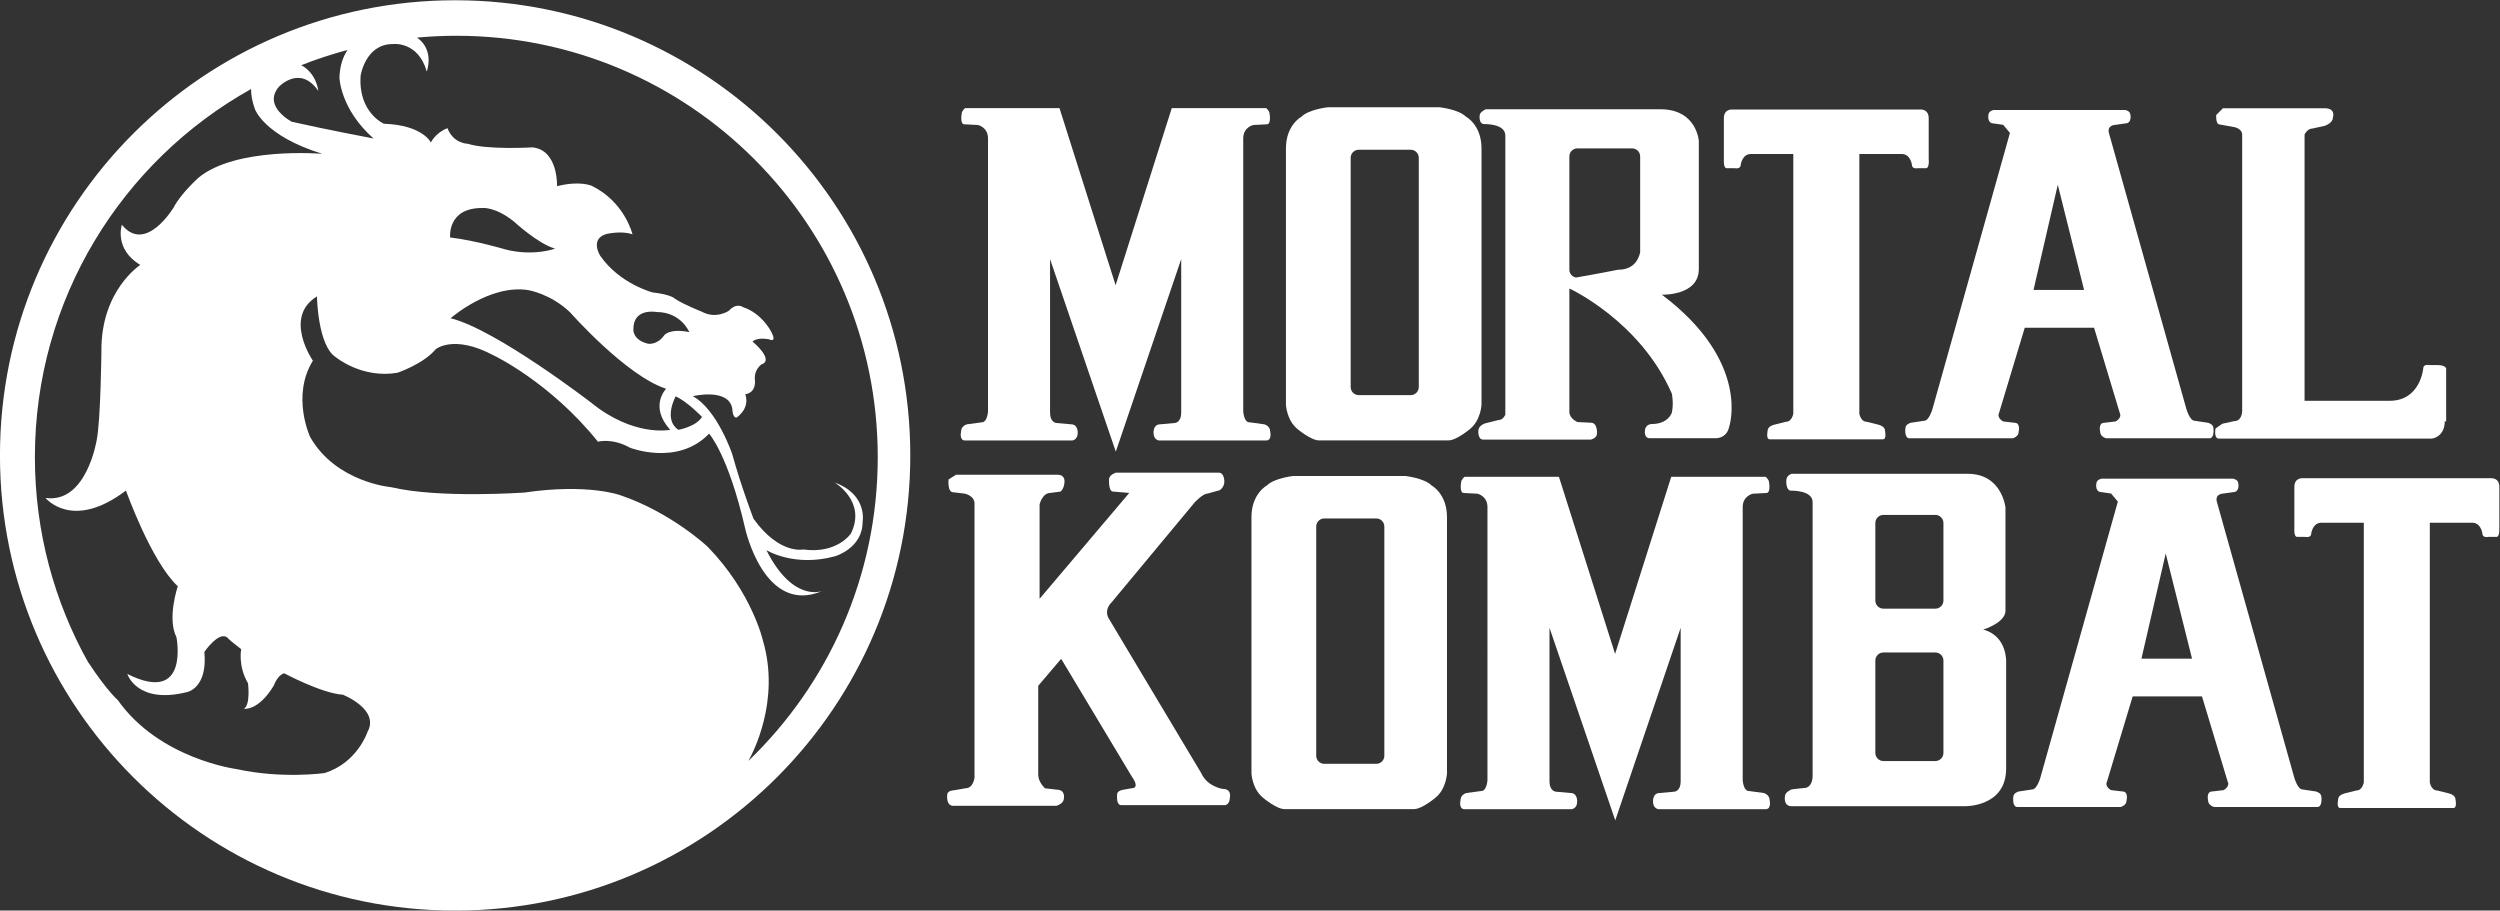 <?xml version="1.0" encoding="UTF-8" standalone="no"?>
<!-- Created with Inkscape (http://www.inkscape.org/) -->

<svg
   xmlns:dc="http://purl.org/dc/elements/1.1/"
   xmlns:cc="http://creativecommons.org/ns#"
   xmlns:rdf="http://www.w3.org/1999/02/22-rdf-syntax-ns#"
   xmlns:svg="http://www.w3.org/2000/svg"
   xmlns="http://www.w3.org/2000/svg"
   xmlns:sodipodi="http://sodipodi.sourceforge.net/DTD/sodipodi-0.dtd"
   xmlns:inkscape="http://www.inkscape.org/namespaces/inkscape"
   version="1.1"
   id="svg2"
   xml:space="preserve"
   width="450.625"
   height="164.128"
   viewBox="0 0 450.625 164.128"
   sodipodi:docname="mortalkombat.svg"
   inkscape:version="0.92.5 (2060ec1f9f, 2020-04-08)"><rect x="0" y="0" width="450.625" height="164.128" fill="#333333" stroke="none"/><defs
     id="defs6"><clipPath
       clipPathUnits="userSpaceOnUse"
       id="clipPath18"><path
         d="M 0,396.85 H 595.28 V 0 H 0 Z"
         id="path16"
         inkscape:connector-curvature="0" /></clipPath><clipPath
       clipPathUnits="userSpaceOnUse"
       id="clipPath34"><path
         d="m 175.135,266.175 c 0,0 -9.999,-16.667 -40.167,-28 v 0 l -4.916,-12.75 -5.334,0.083 c 0,0 -5.749,-10.584 -37.416,-24.833 v 0 h 33.083 c 0,-1 -14.388,-46.875 -33.756,-65.5 v 0 c 0,0 59.756,10.5 77.006,85.249 v 0 l 5.5,16.001 h 38 l 19.25,29.75 z"
         id="path32"
         inkscape:connector-curvature="0" /></clipPath><linearGradient
       x1="0"
       y1="0"
       x2="1"
       y2="0"
       gradientUnits="userSpaceOnUse"
       gradientTransform="matrix(91.664,158.766,158.766,-91.664,96.747,129.333)"
       spreadMethod="pad"
       id="linearGradient50"><stop
         style="stop-opacity:1;stop-color:#295da9"
         offset="0"
         id="stop40" /><stop
         style="stop-opacity:1;stop-color:#295da9"
         offset="0.005"
         id="stop42" /><stop
         style="stop-opacity:1;stop-color:#295da9"
         offset="0.336"
         id="stop44" /><stop
         style="stop-opacity:1;stop-color:#272e65"
         offset="0.796"
         id="stop46" /><stop
         style="stop-opacity:1;stop-color:#272e65"
         offset="1"
         id="stop48" /></linearGradient><clipPath
       clipPathUnits="userSpaceOnUse"
       id="clipPath60"><path
         d="M 0,396.85 H 595.28 V 0 H 0 Z"
         id="path58"
         inkscape:connector-curvature="0" /></clipPath><clipPath
       clipPathUnits="userSpaceOnUse"
       id="clipPath72"><path
         d="m 191.189,251.41 -2.814,-6.94 7.784,-0.094 -7.316,-19.037 h 8.722 l 7.315,19.131 h 7.034 l 2.721,6.94 z"
         id="path70"
         inkscape:connector-curvature="0" /></clipPath><linearGradient
       x1="0"
       y1="0"
       x2="1"
       y2="0"
       gradientUnits="userSpaceOnUse"
       gradientTransform="matrix(-1.1e-6,-26.071,-26.071,1.1e-6,201.505,251.41)"
       spreadMethod="pad"
       id="linearGradient86"><stop
         style="stop-opacity:1;stop-color:#e6342a"
         offset="0"
         id="stop78" /><stop
         style="stop-opacity:1;stop-color:#e6342a"
         offset="0.01"
         id="stop80" /><stop
         style="stop-opacity:1;stop-color:#f9b233"
         offset="0.99"
         id="stop82" /><stop
         style="stop-opacity:1;stop-color:#f9b233"
         offset="1"
         id="stop84" /></linearGradient><clipPath
       clipPathUnits="userSpaceOnUse"
       id="clipPath96"><path
         d="m 239.206,251.41 c -0.281,0 -3.844,-9.471 -3.844,-9.471 v 0 h -10.599 l 3.095,9.471 h -8.44 l -9.754,-26.071 h 8.536 l 3.749,9.66 h 10.973 l -3.562,-9.66 h 8.814 c 0,0 9.566,26.071 9.847,26.071 v 0 c 0.188,0 -3.667,0.001 -6.342,0.001 v 0 c -1.337,0 -2.38,0 -2.473,-0.001"
         id="path94"
         inkscape:connector-curvature="0" /></clipPath><linearGradient
       x1="0"
       y1="0"
       x2="1"
       y2="0"
       gradientUnits="userSpaceOnUse"
       gradientTransform="matrix(-1.1e-6,-26.072,-26.072,1.1e-6,228.846,251.411)"
       spreadMethod="pad"
       id="linearGradient110"><stop
         style="stop-opacity:1;stop-color:#e6342a"
         offset="0"
         id="stop102" /><stop
         style="stop-opacity:1;stop-color:#e6342a"
         offset="0.01"
         id="stop104" /><stop
         style="stop-opacity:1;stop-color:#f9b233"
         offset="0.99"
         id="stop106" /><stop
         style="stop-opacity:1;stop-color:#f9b233"
         offset="1"
         id="stop108" /></linearGradient><clipPath
       clipPathUnits="userSpaceOnUse"
       id="clipPath120"><path
         d="m 252.526,251.41 -9.755,-26.071 h 23.165 l 2.439,6.847 h -14.35 l 1.031,2.907 h 14.35 l 2.625,6.751 h -14.347 l 1.031,2.627 h 14.255 l 3.001,6.939 z"
         id="path118"
         inkscape:connector-curvature="0" /></clipPath><linearGradient
       x1="0"
       y1="0"
       x2="1"
       y2="0"
       gradientUnits="userSpaceOnUse"
       gradientTransform="matrix(-1.1e-6,-26.071,-26.071,1.1e-6,259.371,251.41)"
       spreadMethod="pad"
       id="linearGradient134"><stop
         style="stop-opacity:1;stop-color:#e6342a"
         offset="0"
         id="stop126" /><stop
         style="stop-opacity:1;stop-color:#e6342a"
         offset="0.01"
         id="stop128" /><stop
         style="stop-opacity:1;stop-color:#f9b233"
         offset="0.99"
         id="stop130" /><stop
         style="stop-opacity:1;stop-color:#f9b233"
         offset="1"
         id="stop132" /></linearGradient><clipPath
       clipPathUnits="userSpaceOnUse"
       id="clipPath144"><path
         d="m 309.733,251.41 -11.821,-10.502 h -1.026 l 3.751,10.502 h -8.628 l -9.847,-26.071 h 8.722 l 4.97,13.035 4.501,-13.035 h 8.816 l -4.596,14.068 13.504,12.003 z"
         id="path142"
         inkscape:connector-curvature="0" /></clipPath><linearGradient
       x1="0"
       y1="0"
       x2="1"
       y2="0"
       gradientUnits="userSpaceOnUse"
       gradientTransform="matrix(-1.1e-6,-26.071,-26.071,1.1e-6,300.121,251.41)"
       spreadMethod="pad"
       id="linearGradient158"><stop
         style="stop-opacity:1;stop-color:#e6342a"
         offset="0"
         id="stop150" /><stop
         style="stop-opacity:1;stop-color:#e6342a"
         offset="0.01"
         id="stop152" /><stop
         style="stop-opacity:1;stop-color:#f9b233"
         offset="0.99"
         id="stop154" /><stop
         style="stop-opacity:1;stop-color:#f9b233"
         offset="1"
         id="stop156" /></linearGradient><clipPath
       clipPathUnits="userSpaceOnUse"
       id="clipPath168"><path
         d="m 323.051,251.41 -9.845,-26.071 h 9.002 l 9.566,26.071 z"
         id="path166"
         inkscape:connector-curvature="0" /></clipPath><linearGradient
       x1="0"
       y1="0"
       x2="1"
       y2="0"
       gradientUnits="userSpaceOnUse"
       gradientTransform="matrix(-1.1e-6,-26.071,-26.071,1.1e-6,322.49,251.41)"
       spreadMethod="pad"
       id="linearGradient182"><stop
         style="stop-opacity:1;stop-color:#e6342a"
         offset="0"
         id="stop174" /><stop
         style="stop-opacity:1;stop-color:#e6342a"
         offset="0.01"
         id="stop176" /><stop
         style="stop-opacity:1;stop-color:#f9b233"
         offset="0.99"
         id="stop178" /><stop
         style="stop-opacity:1;stop-color:#f9b233"
         offset="1"
         id="stop180" /></linearGradient><clipPath
       clipPathUnits="userSpaceOnUse"
       id="clipPath192"><path
         d="m 360.689,251.421 c -2.012,-0.027 -3.922,-0.054 -3.965,-0.011 v 0 c -0.095,0.093 -4.877,-13.036 -4.877,-13.036 v 0 l -7.409,13.036 h -7.691 l -10.035,-26.071 h 8.629 l 5.346,13.881 8.064,-13.881 h 6.848 c 0,0 9.611,25.931 9.751,26.071 v 0 c 0.034,0.034 -0.447,0.046 -1.197,0.046 v 0 c -0.906,0 -2.205,-0.017 -3.464,-0.035"
         id="path190"
         inkscape:connector-curvature="0" /></clipPath><linearGradient
       x1="0"
       y1="0"
       x2="1"
       y2="0"
       gradientUnits="userSpaceOnUse"
       gradientTransform="matrix(-1.1e-6,-26.117,-26.117,1.1e-6,346.032,251.456)"
       spreadMethod="pad"
       id="linearGradient206"><stop
         style="stop-opacity:1;stop-color:#e6342a"
         offset="0"
         id="stop198" /><stop
         style="stop-opacity:1;stop-color:#e6342a"
         offset="0.01"
         id="stop200" /><stop
         style="stop-opacity:1;stop-color:#f9b233"
         offset="0.99"
         id="stop202" /><stop
         style="stop-opacity:1;stop-color:#f9b233"
         offset="1"
         id="stop204" /></linearGradient><clipPath
       clipPathUnits="userSpaceOnUse"
       id="clipPath216"><path
         d="m 372.73,249.739 c -1.891,-1.032 -3.723,-2.258 -5.258,-3.774 v 0 c -3.106,-3.063 -5.965,-7.91 -4.909,-12.448 v 0 c 0.541,-2.327 2.196,-4.237 4.119,-5.588 v 0 c 1.501,-1.053 3.24,-1.746 5.034,-2.102 v 0 c 4.794,-0.949 9.897,-0.488 14.759,-0.488 v 0 l 6.176,16.891 c 0,0 -9.992,-0.182 -9.931,0 v 0 c 0.06,0.181 -5.994,-6.965 -5.994,-6.965 v 0 h 4.48 l -1.211,-2.725 c -11.445,-0.787 -8.237,6.238 -8.237,6.238 v 0 c 3.27,6.783 9.206,6.056 9.206,6.056 v 0 h 8.539 l 5.929,6.616 c -0.543,-0.027 -8.169,0.006 -8.169,0.006 v 0 c -1.35,0.099 -2.595,0.142 -3.742,0.142 v 0 c -7.551,0 -10.791,-1.859 -10.791,-1.859 m 22.702,1.711 c 0.038,0.002 0.042,0.004 0.006,0.006 v 0 z"
         id="path214"
         inkscape:connector-curvature="0" /></clipPath><linearGradient
       x1="0"
       y1="0"
       x2="1"
       y2="0"
       gradientUnits="userSpaceOnUse"
       gradientTransform="matrix(-1.2e-6,-26.371,-26.371,1.2e-6,378.901,251.598)"
       spreadMethod="pad"
       id="linearGradient230"><stop
         style="stop-opacity:1;stop-color:#e6342a"
         offset="0"
         id="stop222" /><stop
         style="stop-opacity:1;stop-color:#e6342a"
         offset="0.01"
         id="stop224" /><stop
         style="stop-opacity:1;stop-color:#f9b233"
         offset="0.99"
         id="stop226" /><stop
         style="stop-opacity:1;stop-color:#f9b233"
         offset="1"
         id="stop228" /></linearGradient><clipPath
       clipPathUnits="userSpaceOnUse"
       id="clipPath240"><path
         d="m 413.146,249.066 c -8.706,-5.017 -13.081,-13.743 -9.766,-19.49 v 0 c 3.308,-5.75 13.056,-6.348 21.767,-1.331 v 0 c 8.703,5.016 13.075,13.744 9.762,19.493 v 0 c -1.802,3.131 -5.512,4.733 -9.925,4.733 v 0 c -3.69,0.001 -7.871,-1.12 -11.838,-3.405 m 0.202,-14.591 c -1.597,2.203 -0.335,5.842 2.815,8.126 v 0 c 3.154,2.285 7.006,2.35 8.602,0.146 v 0 c 1.597,-2.204 0.336,-5.843 -2.814,-8.127 v 0 c -1.614,-1.169 -3.411,-1.757 -4.995,-1.757 v 0 c -1.511,0 -2.828,0.535 -3.608,1.612"
         id="path238"
         inkscape:connector-curvature="0" /></clipPath><linearGradient
       x1="0"
       y1="0"
       x2="1"
       y2="0"
       gradientUnits="userSpaceOnUse"
       gradientTransform="matrix(-1.2e-6,-27.631,-27.631,1.2e-6,419.145,252.471)"
       spreadMethod="pad"
       id="linearGradient254"><stop
         style="stop-opacity:1;stop-color:#e6342a"
         offset="0"
         id="stop246" /><stop
         style="stop-opacity:1;stop-color:#e6342a"
         offset="0.01"
         id="stop248" /><stop
         style="stop-opacity:1;stop-color:#f9b233"
         offset="0.99"
         id="stop250" /><stop
         style="stop-opacity:1;stop-color:#f9b233"
         offset="1"
         id="stop252" /></linearGradient><clipPath
       clipPathUnits="userSpaceOnUse"
       id="clipPath264"><path
         d="m 442.66,251.599 -9.989,-25.957 h 8.994 l 3.447,9.871 h 13.844 l 2.687,6.835 h -13.552 l 0.877,2.627 h 13.902 l 2.57,6.624 z"
         id="path262"
         inkscape:connector-curvature="0" /></clipPath><linearGradient
       x1="0"
       y1="0"
       x2="1"
       y2="0"
       gradientUnits="userSpaceOnUse"
       gradientTransform="matrix(-1.1e-6,-25.957,-25.957,1.1e-6,449.056,251.599)"
       spreadMethod="pad"
       id="linearGradient278"><stop
         style="stop-opacity:1;stop-color:#e6342a"
         offset="0"
         id="stop270" /><stop
         style="stop-opacity:1;stop-color:#e6342a"
         offset="0.01"
         id="stop272" /><stop
         style="stop-opacity:1;stop-color:#f9b233"
         offset="0.99"
         id="stop274" /><stop
         style="stop-opacity:1;stop-color:#f9b233"
         offset="1"
         id="stop276" /></linearGradient><clipPath
       clipPathUnits="userSpaceOnUse"
       id="clipPath288"><path
         d="M 0,396.85 H 595.28 V 0 H 0 Z"
         id="path286"
         inkscape:connector-curvature="0" /></clipPath><clipPath
       clipPathUnits="userSpaceOnUse"
       id="clipPath332"><path
         d="m 191.189,251.41 -2.814,-6.94 7.784,-0.094 -7.316,-19.037 h 8.722 l 7.315,19.131 h 7.034 l 2.721,6.94 z"
         id="path330"
         inkscape:connector-curvature="0" /></clipPath><linearGradient
       x1="0"
       y1="0"
       x2="1"
       y2="0"
       gradientUnits="userSpaceOnUse"
       gradientTransform="matrix(-1.1e-6,-26.071,-26.071,1.1e-6,201.505,251.41)"
       spreadMethod="pad"
       id="linearGradient346"><stop
         style="stop-opacity:1;stop-color:#e6342a"
         offset="0"
         id="stop338" /><stop
         style="stop-opacity:1;stop-color:#e6342a"
         offset="0.01"
         id="stop340" /><stop
         style="stop-opacity:1;stop-color:#f9b233"
         offset="0.99"
         id="stop342" /><stop
         style="stop-opacity:1;stop-color:#f9b233"
         offset="1"
         id="stop344" /></linearGradient><clipPath
       clipPathUnits="userSpaceOnUse"
       id="clipPath356"><path
         d="m 239.206,251.41 c -0.281,0 -3.844,-9.471 -3.844,-9.471 v 0 h -10.599 l 3.095,9.471 h -8.44 l -9.754,-26.071 h 8.536 l 3.749,9.66 h 10.973 l -3.562,-9.66 h 8.814 c 0,0 9.566,26.071 9.847,26.071 v 0 c 0.188,0 -3.667,0.001 -6.342,0.001 v 0 c -1.337,0 -2.38,0 -2.473,-0.001"
         id="path354"
         inkscape:connector-curvature="0" /></clipPath><linearGradient
       x1="0"
       y1="0"
       x2="1"
       y2="0"
       gradientUnits="userSpaceOnUse"
       gradientTransform="matrix(-1.1e-6,-26.072,-26.072,1.1e-6,228.846,251.411)"
       spreadMethod="pad"
       id="linearGradient370"><stop
         style="stop-opacity:1;stop-color:#e6342a"
         offset="0"
         id="stop362" /><stop
         style="stop-opacity:1;stop-color:#e6342a"
         offset="0.01"
         id="stop364" /><stop
         style="stop-opacity:1;stop-color:#f9b233"
         offset="0.99"
         id="stop366" /><stop
         style="stop-opacity:1;stop-color:#f9b233"
         offset="1"
         id="stop368" /></linearGradient><clipPath
       clipPathUnits="userSpaceOnUse"
       id="clipPath380"><path
         d="m 252.526,251.41 -9.755,-26.071 h 23.165 l 2.439,6.847 h -14.35 l 1.031,2.907 h 14.35 l 2.625,6.751 h -14.347 l 1.031,2.627 h 14.255 l 3.001,6.939 z"
         id="path378"
         inkscape:connector-curvature="0" /></clipPath><linearGradient
       x1="0"
       y1="0"
       x2="1"
       y2="0"
       gradientUnits="userSpaceOnUse"
       gradientTransform="matrix(-1.1e-6,-26.071,-26.071,1.1e-6,259.371,251.41)"
       spreadMethod="pad"
       id="linearGradient394"><stop
         style="stop-opacity:1;stop-color:#e6342a"
         offset="0"
         id="stop386" /><stop
         style="stop-opacity:1;stop-color:#e6342a"
         offset="0.01"
         id="stop388" /><stop
         style="stop-opacity:1;stop-color:#f9b233"
         offset="0.99"
         id="stop390" /><stop
         style="stop-opacity:1;stop-color:#f9b233"
         offset="1"
         id="stop392" /></linearGradient><clipPath
       clipPathUnits="userSpaceOnUse"
       id="clipPath404"><path
         d="m 309.733,251.41 -11.821,-10.502 h -1.026 l 3.751,10.502 h -8.628 l -9.847,-26.071 h 8.722 l 4.97,13.035 4.501,-13.035 h 8.816 l -4.596,14.068 13.504,12.003 z"
         id="path402"
         inkscape:connector-curvature="0" /></clipPath><linearGradient
       x1="0"
       y1="0"
       x2="1"
       y2="0"
       gradientUnits="userSpaceOnUse"
       gradientTransform="matrix(-1.1e-6,-26.071,-26.071,1.1e-6,300.121,251.41)"
       spreadMethod="pad"
       id="linearGradient418"><stop
         style="stop-opacity:1;stop-color:#e6342a"
         offset="0"
         id="stop410" /><stop
         style="stop-opacity:1;stop-color:#e6342a"
         offset="0.01"
         id="stop412" /><stop
         style="stop-opacity:1;stop-color:#f9b233"
         offset="0.99"
         id="stop414" /><stop
         style="stop-opacity:1;stop-color:#f9b233"
         offset="1"
         id="stop416" /></linearGradient><clipPath
       clipPathUnits="userSpaceOnUse"
       id="clipPath428"><path
         d="m 323.051,251.41 -9.845,-26.071 h 9.002 l 9.566,26.071 z"
         id="path426"
         inkscape:connector-curvature="0" /></clipPath><linearGradient
       x1="0"
       y1="0"
       x2="1"
       y2="0"
       gradientUnits="userSpaceOnUse"
       gradientTransform="matrix(-1.1e-6,-26.071,-26.071,1.1e-6,322.49,251.41)"
       spreadMethod="pad"
       id="linearGradient442"><stop
         style="stop-opacity:1;stop-color:#e6342a"
         offset="0"
         id="stop434" /><stop
         style="stop-opacity:1;stop-color:#e6342a"
         offset="0.01"
         id="stop436" /><stop
         style="stop-opacity:1;stop-color:#f9b233"
         offset="0.99"
         id="stop438" /><stop
         style="stop-opacity:1;stop-color:#f9b233"
         offset="1"
         id="stop440" /></linearGradient><clipPath
       clipPathUnits="userSpaceOnUse"
       id="clipPath452"><path
         d="m 360.689,251.421 c -2.012,-0.027 -3.922,-0.054 -3.965,-0.011 v 0 c -0.095,0.093 -4.877,-13.036 -4.877,-13.036 v 0 l -7.409,13.036 h -7.691 l -10.035,-26.071 h 8.629 l 5.346,13.881 8.064,-13.881 h 6.848 c 0,0 9.611,25.931 9.751,26.071 v 0 c 0.034,0.034 -0.447,0.046 -1.197,0.046 v 0 c -0.906,0 -2.205,-0.017 -3.464,-0.035"
         id="path450"
         inkscape:connector-curvature="0" /></clipPath><linearGradient
       x1="0"
       y1="0"
       x2="1"
       y2="0"
       gradientUnits="userSpaceOnUse"
       gradientTransform="matrix(-1.1e-6,-26.117,-26.117,1.1e-6,346.032,251.456)"
       spreadMethod="pad"
       id="linearGradient466"><stop
         style="stop-opacity:1;stop-color:#e6342a"
         offset="0"
         id="stop458" /><stop
         style="stop-opacity:1;stop-color:#e6342a"
         offset="0.01"
         id="stop460" /><stop
         style="stop-opacity:1;stop-color:#f9b233"
         offset="0.99"
         id="stop462" /><stop
         style="stop-opacity:1;stop-color:#f9b233"
         offset="1"
         id="stop464" /></linearGradient><clipPath
       clipPathUnits="userSpaceOnUse"
       id="clipPath476"><path
         d="m 372.73,249.739 c -1.891,-1.032 -3.723,-2.258 -5.258,-3.774 v 0 c -3.106,-3.063 -5.965,-7.91 -4.909,-12.448 v 0 c 0.541,-2.327 2.196,-4.237 4.119,-5.588 v 0 c 1.501,-1.053 3.24,-1.746 5.034,-2.102 v 0 c 4.794,-0.949 9.897,-0.488 14.759,-0.488 v 0 l 6.176,16.891 c 0,0 -9.992,-0.182 -9.931,0 v 0 c 0.06,0.181 -5.994,-6.965 -5.994,-6.965 v 0 h 4.48 l -1.211,-2.725 c -11.445,-0.787 -8.237,6.238 -8.237,6.238 v 0 c 3.27,6.783 9.206,6.056 9.206,6.056 v 0 h 8.539 l 5.929,6.616 c -0.543,-0.027 -8.169,0.006 -8.169,0.006 v 0 c -1.35,0.099 -2.595,0.142 -3.742,0.142 v 0 c -7.551,0 -10.791,-1.859 -10.791,-1.859 m 22.702,1.711 c 0.038,0.002 0.042,0.004 0.006,0.006 v 0 z"
         id="path474"
         inkscape:connector-curvature="0" /></clipPath><linearGradient
       x1="0"
       y1="0"
       x2="1"
       y2="0"
       gradientUnits="userSpaceOnUse"
       gradientTransform="matrix(-1.2e-6,-26.371,-26.371,1.2e-6,378.901,251.598)"
       spreadMethod="pad"
       id="linearGradient490"><stop
         style="stop-opacity:1;stop-color:#e6342a"
         offset="0"
         id="stop482" /><stop
         style="stop-opacity:1;stop-color:#e6342a"
         offset="0.01"
         id="stop484" /><stop
         style="stop-opacity:1;stop-color:#f9b233"
         offset="0.99"
         id="stop486" /><stop
         style="stop-opacity:1;stop-color:#f9b233"
         offset="1"
         id="stop488" /></linearGradient><clipPath
       clipPathUnits="userSpaceOnUse"
       id="clipPath500"><path
         d="m 413.146,249.066 c -8.706,-5.017 -13.081,-13.743 -9.766,-19.49 v 0 c 3.308,-5.75 13.056,-6.348 21.767,-1.331 v 0 c 8.703,5.016 13.075,13.744 9.762,19.493 v 0 c -1.802,3.131 -5.512,4.733 -9.925,4.733 v 0 c -3.69,0.001 -7.871,-1.12 -11.838,-3.405 m 0.202,-14.591 c -1.597,2.203 -0.335,5.842 2.815,8.126 v 0 c 3.154,2.285 7.006,2.35 8.602,0.146 v 0 c 1.597,-2.204 0.336,-5.843 -2.814,-8.127 v 0 c -1.614,-1.169 -3.411,-1.757 -4.995,-1.757 v 0 c -1.511,0 -2.828,0.535 -3.608,1.612"
         id="path498"
         inkscape:connector-curvature="0" /></clipPath><linearGradient
       x1="0"
       y1="0"
       x2="1"
       y2="0"
       gradientUnits="userSpaceOnUse"
       gradientTransform="matrix(-1.2e-6,-27.631,-27.631,1.2e-6,419.145,252.471)"
       spreadMethod="pad"
       id="linearGradient514"><stop
         style="stop-opacity:1;stop-color:#e6342a"
         offset="0"
         id="stop506" /><stop
         style="stop-opacity:1;stop-color:#e6342a"
         offset="0.01"
         id="stop508" /><stop
         style="stop-opacity:1;stop-color:#f9b233"
         offset="0.99"
         id="stop510" /><stop
         style="stop-opacity:1;stop-color:#f9b233"
         offset="1"
         id="stop512" /></linearGradient><clipPath
       clipPathUnits="userSpaceOnUse"
       id="clipPath524"><path
         d="m 442.66,251.599 -9.989,-25.957 h 8.994 l 3.447,9.871 h 13.844 l 2.687,6.835 h -13.552 l 0.877,2.627 h 13.902 l 2.57,6.624 z"
         id="path522"
         inkscape:connector-curvature="0" /></clipPath><linearGradient
       x1="0"
       y1="0"
       x2="1"
       y2="0"
       gradientUnits="userSpaceOnUse"
       gradientTransform="matrix(-1.1e-6,-25.957,-25.957,1.1e-6,449.056,251.599)"
       spreadMethod="pad"
       id="linearGradient538"><stop
         style="stop-opacity:1;stop-color:#e6342a"
         offset="0"
         id="stop530" /><stop
         style="stop-opacity:1;stop-color:#e6342a"
         offset="0.01"
         id="stop532" /><stop
         style="stop-opacity:1;stop-color:#f9b233"
         offset="0.99"
         id="stop534" /><stop
         style="stop-opacity:1;stop-color:#f9b233"
         offset="1"
         id="stop536" /></linearGradient><clipPath
       clipPathUnits="userSpaceOnUse"
       id="clipPath548"><path
         d="M 0,396.85 H 595.28 V 0 H 0 Z"
         id="path546"
         inkscape:connector-curvature="0" /></clipPath><clipPath
       clipPathUnits="userSpaceOnUse"
       id="clipPath588"><path
         d="m 148.96,216.082 -22.375,-59.125 h 16.25 l 9.125,24.25 h 21 l 5.25,14.375 h -20.625 l 2.625,6.625 h 20.375 l 4.875,13.875 z"
         id="path586"
         inkscape:connector-curvature="0" /></clipPath><linearGradient
       x1="0"
       y1="0"
       x2="1"
       y2="0"
       gradientUnits="userSpaceOnUse"
       gradientTransform="matrix(-2.6e-6,-59.125,-59.125,2.6e-6,156.022,216.082)"
       spreadMethod="pad"
       id="linearGradient602"><stop
         style="stop-opacity:1;stop-color:#ea5b0b"
         offset="0"
         id="stop594" /><stop
         style="stop-opacity:1;stop-color:#fcea12"
         offset="0.486"
         id="stop596" /><stop
         style="stop-opacity:1;stop-color:#fcea12"
         offset="0.99"
         id="stop598" /><stop
         style="stop-opacity:1;stop-color:#fcea12"
         offset="1"
         id="stop600" /></linearGradient><clipPath
       clipPathUnits="userSpaceOnUse"
       id="clipPath612"><path
         d="m 194.085,216.082 -23.25,-59.125 h 16.5 l 22.875,59.125 z"
         id="path610"
         inkscape:connector-curvature="0" /></clipPath><linearGradient
       x1="0"
       y1="0"
       x2="1"
       y2="0"
       gradientUnits="userSpaceOnUse"
       gradientTransform="matrix(-2.6e-6,-59.125,-59.125,2.6e-6,190.522,216.082)"
       spreadMethod="pad"
       id="linearGradient626"><stop
         style="stop-opacity:1;stop-color:#ea5b0b"
         offset="0"
         id="stop618" /><stop
         style="stop-opacity:1;stop-color:#fcea12"
         offset="0.486"
         id="stop620" /><stop
         style="stop-opacity:1;stop-color:#fcea12"
         offset="0.99"
         id="stop622" /><stop
         style="stop-opacity:1;stop-color:#fcea12"
         offset="1"
         id="stop624" /></linearGradient><clipPath
       clipPathUnits="userSpaceOnUse"
       id="clipPath636"><path
         d="m 241.085,216.082 c -4.824,-0.195 -10.177,-1.072 -14.635,-2.97 v 0 c -6.127,-2.608 -12.083,-7.142 -15.815,-12.678 v 0 c -3.477,-5.157 -6.548,-10.403 -7.111,-16.805 v 0 c -0.247,-2.816 -0.388,-5.62 0.003,-8.43 v 0 c 0.651,-4.683 2.12,-9.931 5.647,-13.273 v 0 c 2.449,-2.317 6.604,-4.969 10.136,-4.969 v 0 h 21.326 l 13.074,34.375 -19,0.125 -11.75,-14.5 h 8.75 l -2.5,-5.75 c -6.924,-0.537 -10.308,5.512 -9.954,11.716 v 0 c 0.169,2.97 1.818,6.758 3.329,9.282 v 0 c 2.778,4.644 7.625,7.383 12.726,8.785 v 0 c 2.477,0.681 5.029,1.039 7.594,1.151 v 0 c 1.278,0.054 2.557,0.047 3.835,0.007 v 0 c 0.497,-0.015 3.6,-0.496 3.845,-0.191 v 0 c 0.007,0.01 11.375,14.125 11.375,14.125 v 0 z"
         id="path634"
         inkscape:connector-curvature="0" /></clipPath><linearGradient
       x1="0"
       y1="0"
       x2="1"
       y2="0"
       gradientUnits="userSpaceOnUse"
       gradientTransform="matrix(-2.6e-6,-59.125,-59.125,2.6e-6,232.622,216.082)"
       spreadMethod="pad"
       id="linearGradient650"><stop
         style="stop-opacity:1;stop-color:#ea5b0b"
         offset="0"
         id="stop642" /><stop
         style="stop-opacity:1;stop-color:#fcea12"
         offset="0.486"
         id="stop644" /><stop
         style="stop-opacity:1;stop-color:#fcea12"
         offset="0.99"
         id="stop646" /><stop
         style="stop-opacity:1;stop-color:#fcea12"
         offset="1"
         id="stop648" /></linearGradient><clipPath
       clipPathUnits="userSpaceOnUse"
       id="clipPath660"><path
         d="m 301.084,216.082 -8.499,-20.625 h -14.75 l 8.125,20.625 h -16.25 l -23.25,-59.125 h 16.75 l 9.5,24.5 14.25,-0.125 -8.875,-24.375 h 16.5 l 22.499,59.125 z"
         id="path658"
         inkscape:connector-curvature="0" /></clipPath><linearGradient
       x1="0"
       y1="0"
       x2="1"
       y2="0"
       gradientUnits="userSpaceOnUse"
       gradientTransform="matrix(-2.6e-6,-59.125,-59.125,2.6e-6,281.772,216.082)"
       spreadMethod="pad"
       id="linearGradient674"><stop
         style="stop-opacity:1;stop-color:#ea5b0b"
         offset="0"
         id="stop666" /><stop
         style="stop-opacity:1;stop-color:#fcea12"
         offset="0.486"
         id="stop668" /><stop
         style="stop-opacity:1;stop-color:#fcea12"
         offset="0.99"
         id="stop670" /><stop
         style="stop-opacity:1;stop-color:#fcea12"
         offset="1"
         id="stop672" /></linearGradient><clipPath
       clipPathUnits="userSpaceOnUse"
       id="clipPath684"><path
         d="m 322.959,216.082 -5.25,-13.625 h 12.375 l -17.125,-45.5 h 16.375 l 17.5,45.5 h 11.5 l 5.375,13.625 z"
         id="path682"
         inkscape:connector-curvature="0" /></clipPath><linearGradient
       x1="0"
       y1="0"
       x2="1"
       y2="0"
       gradientUnits="userSpaceOnUse"
       gradientTransform="matrix(-2.6e-6,-59.125,-59.125,2.6e-6,338.334,216.082)"
       spreadMethod="pad"
       id="linearGradient698"><stop
         style="stop-opacity:1;stop-color:#ea5b0b"
         offset="0"
         id="stop690" /><stop
         style="stop-opacity:1;stop-color:#fcea12"
         offset="0.486"
         id="stop692" /><stop
         style="stop-opacity:1;stop-color:#fcea12"
         offset="0.99"
         id="stop694" /><stop
         style="stop-opacity:1;stop-color:#fcea12"
         offset="1"
         id="stop696" /></linearGradient><clipPath
       clipPathUnits="userSpaceOnUse"
       id="clipPath708"><path
         d="m 370.604,216.082 -22.299,-59.125 h 40.726 l 4.928,14.469 h -24.293 l 4.108,9.975 h 22.181 l 5.047,14.084 h -21.83 l 2.699,7.16 h 22.533 l 5.047,13.437 z"
         id="path706"
         inkscape:connector-curvature="0" /></clipPath><linearGradient
       x1="0"
       y1="0"
       x2="1"
       y2="0"
       gradientUnits="userSpaceOnUse"
       gradientTransform="matrix(-2.6e-6,-59.125,-59.125,2.6e-6,378.878,216.082)"
       spreadMethod="pad"
       id="linearGradient722"><stop
         style="stop-opacity:1;stop-color:#ea5b0b"
         offset="0"
         id="stop714" /><stop
         style="stop-opacity:1;stop-color:#fcea12"
         offset="0.486"
         id="stop716" /><stop
         style="stop-opacity:1;stop-color:#fcea12"
         offset="0.99"
         id="stop718" /><stop
         style="stop-opacity:1;stop-color:#fcea12"
         offset="1"
         id="stop720" /></linearGradient><clipPath
       clipPathUnits="userSpaceOnUse"
       id="clipPath732"><path
         d="m 417.084,216.082 -22.25,-59.125 h 16.25 l 9.375,24.125 2.5,-24.125 h 16.125 l -1.875,25.875 c 12.375,9.875 13.375,21 13.375,21 v 0 c 1.25,11.5 -5.875,12.25 -5.875,12.25 v 0 z m 7.084,-24.875 c 0,0.001 5.916,15.166 5.916,15.166 v 0 h 3.918 c 0.594,0 1.256,-1.117 1.498,-1.518 v 0 c 0.699,-1.16 0.871,-2.404 0.611,-3.725 v 0 c -0.588,-2.97 -2.081,-5.862 -4.378,-7.862 v 0 c -0.923,-0.804 -1.975,-1.438 -3.155,-1.78 v 0 c -0.416,-0.122 -3.917,-0.284 -4.363,-0.284 v 0 c -0.031,0 -0.047,0.001 -0.047,0.003"
         id="path730"
         inkscape:connector-curvature="0" /></clipPath><linearGradient
       x1="0"
       y1="0"
       x2="1"
       y2="0"
       gradientUnits="userSpaceOnUse"
       gradientTransform="matrix(-2.6e-6,-59.125,-59.125,2.6e-6,422.783,216.082)"
       spreadMethod="pad"
       id="linearGradient746"><stop
         style="stop-opacity:1;stop-color:#ea5b0b"
         offset="0"
         id="stop738" /><stop
         style="stop-opacity:1;stop-color:#fcea12"
         offset="0.486"
         id="stop740" /><stop
         style="stop-opacity:1;stop-color:#fcea12"
         offset="0.99"
         id="stop742" /><stop
         style="stop-opacity:1;stop-color:#fcea12"
         offset="1"
         id="stop744" /></linearGradient><clipPath
       clipPathUnits="userSpaceOnUse"
       id="clipPath756"><path
         d="m 474.496,215.932 c -1.789,-0.625 -3.612,-1.411 -5.261,-2.348 v 0 c -3.093,-1.756 -6.069,-3.848 -8.342,-6.616 v 0 c -0.995,-1.209 -1.926,-2.552 -2.678,-3.928 v 0 c -1.946,-3.556 -3.424,-7.574 -2.031,-11.582 v 0 c 1.392,-4.004 4.962,-7.476 8.525,-9.626 v 0 c 0,0 7.668,-4.334 6.625,-7.125 v 0 c 0,0 -4.748,-9.792 -23.5,1.125 v 0 c 0,0 -5.998,-14.998 -6,-15 v 0 c -0.24,-0.602 7.772,-3.207 8.174,-3.31 v 0 c 6.6,-1.7 13.812,-1.44 20.23,0.884 v 0 c 4.994,1.806 9.631,4.746 13.141,8.751 v 0 c 1,1.141 1.888,2.381 2.668,3.682 v 0 c 2.523,4.205 4.381,9.526 1.883,14.184 v 0 c -2.157,4.02 -6.723,6.056 -10.379,8.452 v 0 c -2.227,1.46 -7.9,3.987 -5.443,7.533 v 0 c 0.562,0.812 1.617,1.536 2.529,1.896 v 0 c 1.023,0.404 2.246,0.674 3.351,0.687 v 0 c 1.848,0.02 3.826,-0.386 5.596,-0.884 v 0 c 0,0 5.687,-2.562 8.75,-7.5 v 0 c 0,0 5.998,16.744 6,16.75 v 0 c 0.25,0.702 -3.582,2.373 -4.072,2.607 v 0 c -3.717,1.774 -7.695,2.736 -11.694,2.736 v 0 c -2.706,10e-4 -5.42,-0.44 -8.072,-1.368"
         id="path754"
         inkscape:connector-curvature="0" /></clipPath><linearGradient
       x1="0"
       y1="0"
       x2="1"
       y2="0"
       gradientUnits="userSpaceOnUse"
       gradientTransform="matrix(-2.7e-6,-60.877,-60.877,2.7e-6,470.088,217.3)"
       spreadMethod="pad"
       id="linearGradient770"><stop
         style="stop-opacity:1;stop-color:#ea5b0b"
         offset="0"
         id="stop762" /><stop
         style="stop-opacity:1;stop-color:#fcea12"
         offset="0.486"
         id="stop764" /><stop
         style="stop-opacity:1;stop-color:#fcea12"
         offset="0.99"
         id="stop766" /><stop
         style="stop-opacity:1;stop-color:#fcea12"
         offset="1"
         id="stop768" /></linearGradient></defs><sodipodi:namedview
     pagecolor="#ffffff"
     bordercolor="#666666"
     borderopacity="1"
     objecttolerance="10"
     gridtolerance="10"
     guidetolerance="10"
     inkscape:pageopacity="0"
     inkscape:pageshadow="2"
     inkscape:window-width="1366"
     inkscape:window-height="740"
     id="namedview4"
     showgrid="false"
     inkscape:pagecheckerboard="true"
     inkscape:zoom="1.5091348"
     inkscape:cx="178.47797"
     inkscape:cy="37.080152"
     inkscape:window-x="0"
     inkscape:window-y="0"
     inkscape:window-maximized="1"
     inkscape:current-layer="g10" /><g
     id="g10"
     inkscape:groupmode="layer"
     inkscape:label="the-king-of-fighters-seeklogo.com"
     transform="matrix(1.333,0,0,-1.333,-27.968,188.813)"><path
       style="fill:#ffffff;fill-opacity:1;fill-rule:evenodd;stroke-width:0.734"
       inkscape:connector-curvature="0"
       id="path12"
       d="m 82.524,141.61 c -33.99,0 -61.548,-27.558 -61.548,-61.548 0,-33.99 27.558,-61.548 61.548,-61.548 33.99,0 61.548,27.558 61.548,61.548 0,33.99 -27.558,61.548 -61.548,61.548 z M 58.675,129.893 c 0,0 2.859,3.079 5.348,-0.543 0,0 -0.215,2.372 -2.309,3.476 2.029,0.803 4.116,1.491 6.251,2.061 -0.603,-0.922 -1.034,-2.133 -1.084,-3.726 0,0 0.092,-4.255 4.61,-8.241 0,0 -6.27,1.176 -11.063,2.262 0,0 -3.965,2.082 -1.752,4.707 z M 70.659,42.63 c 0,0 -1.383,-4.164 -5.809,-5.522 0,0 -5.717,-0.815 -11.893,0.543 0,0 -10.422,1.357 -16.045,9.324 0,0 -1.476,1.267 -3.965,5.07 v -0.043 c -4.615,8.234 -7.248,17.72 -7.248,27.825 0,21.393 11.794,40.035 29.233,49.782 -0.01,-0.745 0.132,-1.633 0.513,-2.698 0,0 1.199,-3.621 9.127,-6.066 0,0 -11.71,0.996 -16.784,-3.258 0,0 -2.398,-2.173 -3.319,-3.983 0,0 -3.781,-6.337 -7.008,-2.353 0,0 -1.107,-3.26 2.49,-5.432 0,0 -5.348,-3.441 -5.256,-11.675 0,0 -0.092,-9.324 -0.645,-12.041 0,0 -1.383,-8.6 -6.916,-7.783 0,0 3.596,-4.526 10.88,0.995 0,0 3.412,-9.599 7.008,-12.942 0,0 -1.475,-4.346 -0.184,-6.88 0,0 1.844,-9.233 -6.64,-4.98 0,0 1.291,-4.164 8.114,-2.443 0,0 2.766,0.543 2.305,5.431 0,0 2.121,3.078 3.227,1.811 0,0 0,-0.09 1.752,-1.448 0,0 -0.461,-2.263 0.923,-4.617 0,0 0.369,-2.897 -0.554,-3.44 0,0 1.937,-0.362 4.058,3.168 0,0 0.461,1.358 1.383,1.63 0,0 5.071,-2.716 7.931,-2.897 0,0 5.072,-1.991 3.319,-5.069 z m 51.52,-3.873 c 0.54,0.95 4.369,8.1 1.964,16.277 0,0 -1.476,6.519 -7.467,12.674 0,0 -4.887,4.616 -11.801,6.97 0,0 -4.335,1.63 -13.005,0.362 0,0 -11.527,-0.815 -17.98,0.724 0,0 -7.467,0.634 -10.971,6.79 0,0 -2.581,5.522 0.369,10.317 0,0 -4.058,5.884 0.553,8.691 0,0 0.092,-6.699 2.582,-8.241 0,0 3.504,-2.897 8.297,-2.082 0,0 3.504,1.177 5.164,3.168 0,0 2.398,2.082 7.84,-0.814 0,0 7.657,-3.621 14.11,-11.675 0,0 1.936,0.544 4.334,-0.814 0,0 6.454,-2.534 10.697,1.901 0,0 2.582,-2.806 4.887,-12.857 0,0 2.583,-11.766 10.422,-8.417 0,0 -3.966,-1.63 -7.558,5.522 0,0 3.78,-2.354 9.317,-0.815 0,0 3.688,1.087 3.688,4.617 0,0 0.739,3.711 -3.78,5.341 0,0 4.334,-2.535 2.212,-6.88 0,0 -1.844,-2.807 -6.454,-2.173 0,0 -3.227,-0.724 -6.732,4.164 0,0 -1.752,4.617 -2.858,8.691 0,0 -2.03,6.065 -5.348,7.875 0,0 4.887,1.177 5.348,-1.72 0,0 0,-1.177 0.552,-1.177 0,0 1.752,1.056 1.26,2.987 l -0.062,0.181 c 0,0 1.537,0.06 1.291,2.113 0,0 -0.122,1.146 0.922,1.931 0,0 1.844,0.361 -1.23,3.077 0,0 0.553,0.604 2.213,0.302 0,0 1.168,-0.603 0.308,1.027 0,0 -1.23,2.475 -3.811,3.319 0,0 -0.86,0.663 -1.906,-0.484 0,0 -1.721,-1.206 -3.688,-0.12 0,0 -2.336,0.905 -3.627,1.751 0,0 -0.43,0.543 -3.012,0.844 0,0 -4.426,1.147 -7.072,4.949 0,0 -1.476,2.294 0.861,2.957 0,0 2.089,0.482 3.504,-0.061 0,0 -1.045,4.406 -5.533,6.578 0,0 -1.597,0.724 -4.672,-0.06 0,0 0.185,4.888 -3.319,5.25 0,0 -6.087,-0.362 -8.733,0.483 0,0 -1.967,7e-4 -2.766,2.112 0,0 -1.475,-0.483 -2.243,-1.931 0,0 -1.106,2.354 -6.363,2.534 0,0 -3.504,1.54 -3.135,6.519 0,0 0.645,4.254 4.334,4.254 0,0 3.412,0.453 4.61,-3.712 0,0 1.09,2.886 -1.319,4.585 1.751,0.162 3.524,0.249 5.317,0.249 31.471,0 56.981,-25.51 56.981,-56.981 0,-16.136 -6.708,-30.704 -17.488,-41.069 z m -11.372,57.558 c -0.984,-1.388 -2.213,-1.146 -2.213,-1.146 -2.152,0.543 -1.967,1.992 -1.967,1.992 0,2.897 3.135,2.293 3.135,2.293 3.319,0 4.426,-2.716 4.426,-2.716 -2.705,0.543 -3.381,-0.422 -3.381,-0.422 z m 5.102,-11.041 c -0.799,-1.328 -3.196,-1.75 -3.196,-1.75 -2.09,1.388 -0.369,4.526 -0.369,4.526 1.598,-0.724 3.565,-2.775 3.565,-2.775 z m -4.856,3.802 c 0,0 -2.336,-2.353 0.553,-5.552 0,0 -4.918,-1.026 -10.697,3.68 0,0 -12.85,9.894 -18.994,11.407 0,0 5.286,4.647 10.514,3.802 0,0 3.012,-0.482 5.655,-3.018 0,0 7.558,-8.571 12.97,-10.317 z M 89.35,107.907 c 0,0 -3.996,1.207 -7.502,1.629 0,0 -0.43,3.983 4.303,3.983 0,0 1.721,0.241 4.303,-1.81 0,0 3.32,-3.077 5.594,-3.681 0,0 -2.889,-1.087 -6.7,-0.12" /><path
       style="fill:#ffffff;fill-rule:evenodd;stroke-width:2.509"
       inkscape:connector-curvature="0"
       id="path14"
       d="m 192.741,83.267 c 0,0.821 -0.822,1.005 -0.822,1.005 l -2.006,0.271 c -0.73,0 -0.82,1.462 -0.82,1.462 v 36.916 c 0,1.549 1.366,1.823 1.366,1.823 l 1.824,0.093 c 0.639,0 0.366,1.459 0.366,1.459 0,0.364 -0.456,0.728 -0.456,0.728 h -12.764 l -7.593,-23.947 -7.59,23.947 h -12.764 c 0,0 -0.456,-0.364 -0.456,-0.728 0,0 -0.275,-1.459 0.364,-1.459 l 1.823,-0.093 c 0,0 1.368,-0.274 1.368,-1.823 V 86.004 c 0,0 -0.091,-1.462 -0.821,-1.462 l -2.006,-0.271 c 0,0 -0.82,-0.184 -0.82,-1.005 0,0 -0.274,-1.185 0.547,-1.185 h 14.497 c 0,0 0.73,0.093 0.73,1.005 0,0 0.091,1.185 -0.912,1.185 l -2.006,0.18 c 0,0 -0.82,0.093 -0.82,1.369 v 20.79 l 8.89,-26.039 8.846,26.039 V 85.821 c 0,-1.275 -0.82,-1.369 -0.82,-1.369 l -2.006,-0.18 c -1.004,0 -0.912,-1.185 -0.912,-1.185 0,-0.912 0.729,-1.005 0.729,-1.005 h 14.497 c 0.82,0 0.548,1.185 0.548,1.185" /><path
       style="fill:#ffffff;fill-rule:evenodd;stroke-width:2.509"
       inkscape:connector-curvature="0"
       id="path16-6"
       d="m 260.278,33.411 c 0,0.821 -0.818,1.005 -0.818,1.005 l -2.007,0.271 c -0.731,0 -0.821,1.462 -0.821,1.462 v 36.916 c 0,1.549 1.369,1.823 1.369,1.823 l 1.823,0.093 c 0.641,0 0.367,1.459 0.367,1.459 0,0.364 -0.46,0.728 -0.46,0.728 h -12.764 l -7.59,-23.947 -7.593,23.947 h -12.767 c 0,0 -0.454,-0.364 -0.454,-0.728 0,0 -0.274,-1.459 0.364,-1.459 l 1.823,-0.093 c 0,0 1.369,-0.274 1.369,-1.823 V 36.148 c 0,0 -0.089,-1.462 -0.821,-1.462 l -2.007,-0.271 c 0,0 -0.821,-0.184 -0.821,-1.005 0,0 -0.271,-1.185 0.548,-1.185 h 14.497 c 0,0 0.731,0.093 0.731,1.005 0,0 0.094,1.185 -0.912,1.185 l -2.003,0.18 c 0,0 -0.824,0.093 -0.824,1.369 v 20.79 l 8.892,-26.039 8.844,26.039 V 35.964 c 0,-1.275 -0.818,-1.369 -0.818,-1.369 l -2.006,-0.18 c -1.002,0 -0.912,-1.185 -0.912,-1.185 0,-0.912 0.728,-1.005 0.728,-1.005 h 14.497 c 0.821,0 0.548,1.185 0.548,1.185" /><path
       style="fill:#ffffff;fill-rule:evenodd;stroke-width:2.509"
       inkscape:connector-curvature="0"
       id="path18"
       d="m 219.213,125.862 c -1.003,1.005 -3.557,1.275 -3.557,1.275 h -15.137 c 0,0 -2.551,-0.271 -3.554,-1.275 0,0 -2.097,-1.095 -2.097,-4.284 V 86.925 c 0,0 0.091,-2.097 1.55,-3.282 0,0 1.823,-1.549 2.917,-1.549 h 17.51 c 1.094,0 2.919,1.549 2.919,1.549 1.457,1.185 1.55,3.282 1.55,3.282 v 34.654 c 0,3.189 -2.098,4.284 -2.098,4.284 z m -6.382,-36.555 c 0,-0.602 -0.49,-1.092 -1.094,-1.092 h -7.022 c -0.604,0 -1.094,0.49 -1.094,1.092 v 30.996 c 0,0.605 0.49,1.095 1.094,1.095 h 7.022 c 0.604,0 1.094,-0.49 1.094,-1.095 V 89.307" /><path
       style="fill:#ffffff;fill-rule:evenodd;stroke-width:2.509"
       inkscape:connector-curvature="0"
       id="path20"
       d="m 214.554,76.006 c -1.002,1.005 -3.557,1.275 -3.557,1.275 h -15.137 c 0,0 -2.553,-0.271 -3.557,-1.275 0,0 -2.097,-1.095 -2.097,-4.284 V 37.068 c 0,0 0.089,-2.097 1.549,-3.282 0,0 1.823,-1.549 2.917,-1.549 h 17.507 c 1.095,0 2.917,1.549 2.917,1.549 1.459,1.185 1.549,3.282 1.549,3.282 v 34.654 c 0,3.189 -2.097,4.284 -2.097,4.284 z m -6.38,-36.555 c 0,-0.602 -0.49,-1.092 -1.095,-1.092 h -7.022 c -0.605,0 -1.095,0.49 -1.095,1.092 v 30.996 c 0,0.605 0.49,1.095 1.095,1.095 h 7.022 c 0.605,0 1.095,-0.49 1.095,-1.095 v -30.996" /><path
       style="fill:#ffffff;fill-rule:evenodd;stroke-width:2.509"
       inkscape:connector-curvature="0"
       id="path22"
       d="m 245.684,101.797 c 0,0 5.015,-0.183 5.015,3.465 v 17.325 c 0,0 -0.274,4.284 -5.198,4.284 H 221.889 c 0,0 -0.82,-0.364 -0.82,-0.818 0,0 -0.183,-1.188 0.637,-1.188 0,0 2.828,0.093 2.828,-1.549 V 85.581 c 0,0 -0.274,-0.731 -0.912,-0.731 l -1.824,-0.454 c 0,0 -0.912,-0.274 -0.912,-1.005 0,0 -0.091,-1.185 0.638,-1.185 h 14.588 c 0,0 0.82,0.183 0.82,0.821 0,0 0.091,1.459 -0.82,1.459 l -1.825,0.09 c 0,0 -1.094,0.457 -1.094,1.369 v 16.687 c 0,0 9.573,-4.377 13.859,-14.223 0,0 0.274,-1.278 0,-2.553 0,0 -0.454,-1.549 -2.736,-1.549 0,0 -0.912,-0.002 -0.912,-1.005 0,0 -0.089,-0.912 0.638,-0.912 h 8.755 c 0,0 1.64,-0.183 2.006,1.549 0,0 3.008,8.755 -9.118,17.871 z m -2.919,5.725 c -0.247,-1.104 -0.975,-2.352 -3.008,-2.352 0,0 -2.999,-0.599 -5.672,-1.053 -0.503,0.099 -0.892,0.52 -0.892,1.053 v 15.32 c 0,0.605 0.49,1.092 1.094,1.092 h 7.386 c 0.605,0 1.094,-0.487 1.094,-1.092 v -12.969" /><path
       style="fill:#ffffff;fill-rule:evenodd;stroke-width:2.509"
       inkscape:connector-curvature="0"
       id="path24"
       d="m 281.782,120.087 v 5.564 c 0,1.275 -1.095,1.185 -1.095,1.185 h -25.509 c 0,0 -1.094,0.09 -1.094,-1.185 v -5.564 c 0,0 -0.089,-1.182 0.366,-1.182 h 1.094 c 0,0 0.82,-0.183 0.82,0.454 0,0 0.183,1.459 1.367,1.459 h 5.744 V 85.707 c 0,0 -0.183,-1.095 -1.004,-1.095 l -1.459,-0.364 c 0,0 -1.002,-0.184 -1.002,-0.821 0,0 -0.274,-1.185 0.274,-1.185 h 15.308 c 0.548,0 0.275,1.185 0.275,1.185 0,0.638 -1.002,0.821 -1.002,0.821 l -1.461,0.364 c -0.82,0 -1.001,1.095 -1.001,1.095 v 35.111 h 5.744 c 1.186,0 1.368,-1.459 1.368,-1.459 0,-0.638 0.82,-0.454 0.82,-0.454 h 1.094 c 0.456,0 0.366,1.182 0.366,1.182" /><path
       style="fill:#ffffff;fill-rule:evenodd;stroke-width:2.509"
       inkscape:connector-curvature="0"
       id="path26"
       d="m 358.945,70.23 v 5.564 c 0,1.275 -1.092,1.185 -1.092,1.185 h -25.533 c 0,0 -1.092,0.09 -1.092,-1.185 V 70.23 c 0,0 -0.094,-1.182 0.364,-1.182 h 1.095 c 0,0 0.821,-0.183 0.821,0.454 0,0 0.181,1.459 1.369,1.459 h 5.742 V 35.85 c 0,0 -0.183,-1.095 -1.005,-1.095 l -1.459,-0.364 c 0,0 -1.002,-0.184 -1.002,-0.821 0,0 -0.274,-1.185 0.274,-1.185 h 15.305 c 0.55,0 0.277,1.185 0.277,1.185 0,0.638 -1.002,0.821 -1.002,0.821 l -1.462,0.364 c -0.821,0 -1.002,1.095 -1.002,1.095 V 70.961 h 5.742 c 1.188,0 1.369,-1.459 1.369,-1.459 0,-0.638 0.821,-0.454 0.821,-0.454 h 1.095 c 0.457,0 0.364,1.182 0.364,1.182" /><path
       style="fill:#ffffff;fill-rule:evenodd;stroke-width:2.509"
       inkscape:connector-curvature="0"
       id="path28"
       d="m 320.286,83.748 c 0,0.547 -0.73,0.728 -0.73,0.728 l -1.824,0.274 c -0.638,0 -1.094,1.549 -1.094,1.549 l -10.488,37.373 c -0.272,1.095 0.911,1.095 0.911,1.095 l 1.279,0.184 c 0.911,0 0.728,1.095 0.728,1.095 0,0.638 -0.728,0.728 -0.728,0.728 h -17.76 c 0,0 -0.729,-0.09 -0.729,-0.728 0,0 -0.183,-1.095 0.729,-1.095 l 1.276,-0.184 0.913,-1.095 -10.488,-37.373 c 0,0 -0.456,-1.549 -1.094,-1.549 l -1.824,-0.274 c 0,0 -0.73,-0.181 -0.73,-0.728 0,0 -0.183,-1.369 0.548,-1.369 h 13.951 c 0,0 0.82,0.184 0.82,0.912 0,0 0.274,1.185 -0.547,1.185 l -1.55,0.183 c 0,0 -0.912,0.454 -0.547,1.185 l 3.465,11.489 h 9.371 l 3.465,-11.489 c 0.366,-0.731 -0.549,-1.185 -0.549,-1.185 l -1.549,-0.183 c -0.82,0 -0.546,-1.185 -0.546,-1.185 0,-0.728 0.82,-0.912 0.82,-0.912 h 13.951 c 0.73,0 0.548,1.369 0.548,1.369 z m -24.33,18.689 3.282,14.223 3.557,-14.223 h -6.839" /><path
       style="fill:#ffffff;fill-rule:evenodd;stroke-width:2.509"
       inkscape:connector-curvature="0"
       id="path30"
       d="m 334.88,33.892 c 0,0.547 -0.734,0.728 -0.734,0.728 l -1.823,0.274 c -0.638,0 -1.092,1.549 -1.092,1.549 l -10.488,37.373 c -0.274,1.095 0.912,1.095 0.912,1.095 l 1.275,0.184 c 0.911,0 0.731,1.095 0.731,1.095 0,0.638 -0.731,0.728 -0.731,0.728 h -17.758 c 0,0 -0.728,-0.09 -0.728,-0.728 0,0 -0.183,-1.095 0.728,-1.095 l 1.275,-0.184 0.912,-1.095 -10.488,-37.373 c 0,0 -0.454,-1.549 -1.095,-1.549 l -1.82,-0.274 c 0,0 -0.731,-0.181 -0.731,-0.728 0,0 -0.183,-1.369 0.547,-1.369 h 13.953 c 0,0 0.818,0.184 0.818,0.912 0,0 0.274,1.185 -0.545,1.185 l -1.552,0.183 c 0,0 -0.911,0.454 -0.547,1.185 l 3.465,11.489 h 9.373 l 3.463,-11.489 C 322.569,35.257 321.655,34.803 321.655,34.803 l -1.546,-0.183 c -0.824,0 -0.551,-1.185 -0.551,-1.185 0,-0.728 0.821,-0.912 0.821,-0.912 h 13.953 c 0.728,0 0.548,1.369 0.548,1.369 z m -24.33,18.689 3.283,14.223 3.559,-14.223 h -6.839" /><path
       style="fill:#ffffff;fill-rule:evenodd;stroke-width:2.509"
       inkscape:connector-curvature="0"
       id="path32-7"
       d="m 351.571,84.711 0.181,-0.09 v 7.205 c 0,0 -0.091,0.454 -1.185,0.454 h -1.093 c 0,0 -0.821,0.184 -0.821,-0.454 0,0 -0.364,-4.377 -4.558,-4.377 h -11.489 v 36.001 c 0,0 0.364,0.821 1.094,0.821 l 1.64,0.364 c 0,0 1.095,0.367 1.095,1.095 0,0 0.456,1.278 -1.095,1.278 h -13.768 l -0.913,-0.912 c 0,0 -0.091,-1.278 0.457,-1.278 l 2.006,-0.364 c 0,0 1.048,-0.184 1.048,-1.05 V 85.983 c 0,0 -0.046,-1.278 -1.048,-1.278 l -1.64,-0.361 -0.913,-0.641 c 0,0 -0.273,-1.366 0.456,-1.366 h 28.806 c 0,0 1.733,0.181 1.733,2.368" /><path
       style="fill:#ffffff;fill-rule:evenodd;stroke-width:2.509"
       inkscape:connector-curvature="0"
       id="path34"
       d="m 164.017,77.45 h -13.768 l -1.002,-0.638 c 0,0 -0.183,-1.733 0.638,-1.733 l 1.55,-0.184 c 0,0 1.322,-0.274 1.322,-1.321 V 36.515 c 0,0 -0.137,-1.462 -1.231,-1.462 l -1.55,-0.274 c 0,0 -0.912,0.002 -0.912,-0.635 0,0 -0.183,-1.462 0.821,-1.462 h 13.948 c 0,0 1.005,0.274 1.005,1.005 0,0 0.271,1.185 -1.005,1.185 l -1.546,0.18 c 0,0 -0.914,0.821 -0.914,1.826 v 12.035 l 3.102,3.646 9.573,-15.955 c 0,0 1.182,-1.552 -0.089,-1.552 l -1.002,-0.181 c 0,0 -0.914,-0.093 -0.914,-0.638 0,0 -0.181,-1.459 0.55,-1.459 h 14.129 c 0,0 0.547,0.181 0.547,0.912 0,0 0.367,1.275 -0.912,1.275 0,0 -2.093,0.274 -2.917,2.097 l -12.49,20.884 c 0,0 -0.821,1.092 0.364,2.277 l 11.217,13.496 c 0,0 1.092,1.185 1.73,1.185 l 1.642,0.457 c 0,0 0.635,0.364 0.635,1.185 0,0 0,1.185 -0.725,1.185 h -13.953 c 0,0 -0.912,-0.274 -0.912,-0.912 0,0 -0.094,-1.642 0.547,-1.642 l 2.187,-0.181 -12.126,-14.316 v 12.764 c 0,0 0.364,1.552 1.456,1.552 l 1.369,0.181 c 0,0 0.547,0.367 0.547,1.459 0,0 0,0.821 -0.912,0.821" /><path
       style="fill:#ffffff;fill-rule:evenodd;stroke-width:2.509"
       inkscape:connector-curvature="0"
       id="path36"
       d="m 289.156,56.513 c 0,0 3.008,0.914 3.008,2.553 v 13.953 c 0,0 -0.457,4.558 -5.107,4.558 h -23.798 c 0,0 -0.731,-0.18 -0.731,-0.912 0,0 -0.087,-1.366 0.641,-1.366 0,0 2.917,0.09 2.917,-1.552 V 36.639 c 0,0 0,-1.552 -1.185,-1.552 l -1.642,-0.18 c 0,0 -0.912,-0.364 -0.912,-0.912 0,0 -0.274,-1.369 0.912,-1.369 h 23.341 c 0,0 5.655,-0.18 5.655,5.107 v 14.223 c 0,0 0.274,3.646 -3.1,4.558 z m -5.381,-16.682 c 0,-0.605 -0.49,-1.095 -1.095,-1.095 h -7.017 c -0.608,0 -1.095,0.49 -1.095,1.095 v 12.49 c 0,0.605 0.487,1.095 1.095,1.095 h 7.017 c 0.605,0 1.095,-0.49 1.095,-1.095 z m 0,20.605 c 0,-0.605 -0.49,-1.095 -1.095,-1.095 h -7.017 c -0.608,0 -1.095,0.49 -1.095,1.095 v 10.488 c 0,0.605 0.487,1.095 1.095,1.095 h 7.017 c 0.605,0 1.095,-0.49 1.095,-1.095 V 60.436" /></g><style
     id="style1420">.st0{fill:#d82b46}.st1{fill:#231f20}</style></svg>